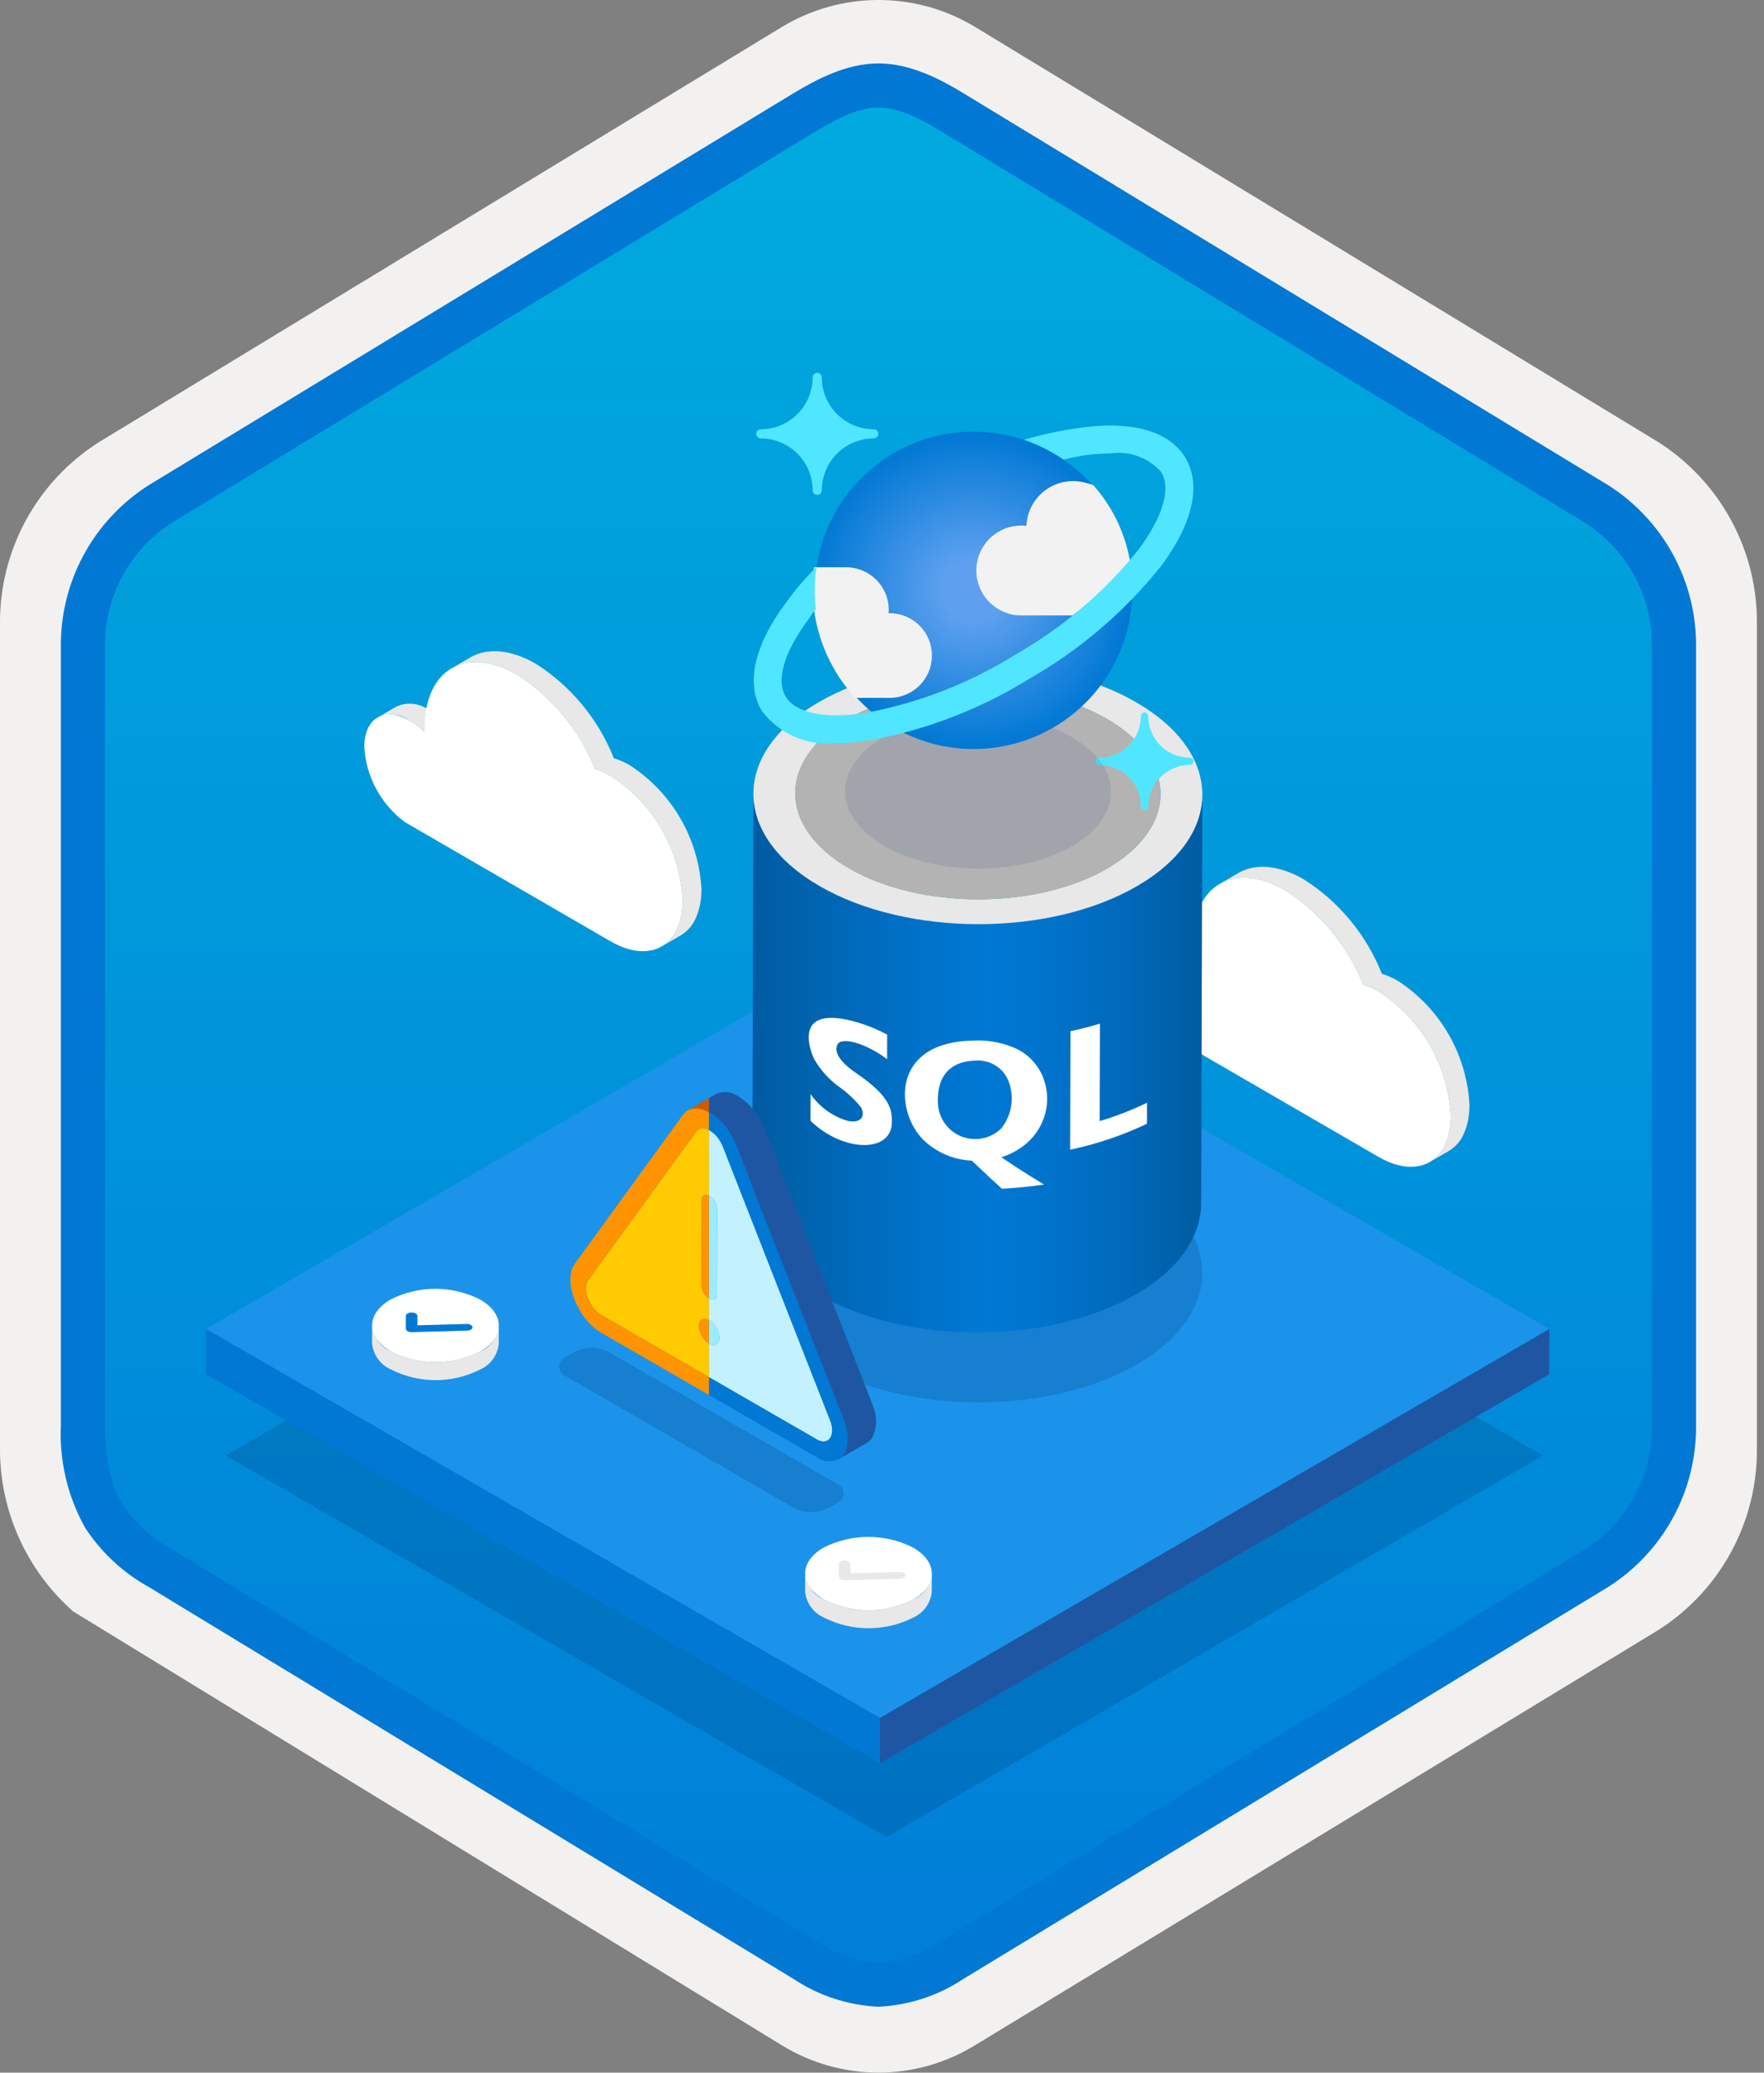 <svg width="160" height="188" viewBox="0 0 160 188" fill="none" xmlns="http://www.w3.org/2000/svg">
<rect x="0" y="0" width="160" height="188" fill="#808080" stroke="none"/>
<g clip-path="url(#clip0_404_518)">
<path d="M79.678 187.999C82.759 187.993 85.78 187.14 88.408 185.533L150.384 147.873C153.165 146.109 155.449 143.664 157.019 140.77C158.589 137.875 159.394 134.627 159.356 131.335V56.62C159.392 53.327 158.587 50.08 157.017 47.186C155.447 44.292 153.163 41.847 150.384 40.082L88.408 2.422C85.775 0.837 82.759 -0.001 79.686 -0.001C76.612 -0.001 73.596 0.837 70.963 2.422L8.988 40.097C6.205 41.859 3.918 44.304 2.345 47.198C0.772 50.093 -0.035 53.341 4.1431e-06 56.635V131.335C-0.019 134.118 0.556 136.873 1.686 139.417C2.816 141.961 4.474 144.235 6.552 146.088V146.114L70.963 185.548C73.588 187.148 76.603 187.995 79.678 187.999V187.999ZM80.326 6.951C82.278 6.951 84.755 8.164 86.465 9.208L147.222 46.402C150.974 48.687 153.09 55.283 153.09 60.034L152.458 131.335C152.458 136.086 149.259 140.354 145.506 142.639L85.11 179.02C81.676 181.108 78.885 181.108 75.451 179.02L14.243 142.548C10.49 140.264 7.472 136.071 7.472 131.335V57.687C7.504 55.322 8.113 53 9.246 50.924C10.379 48.847 12.001 47.078 13.972 45.77L74.548 9.208C76.258 8.164 78.374 6.951 80.326 6.951Z" fill="#F2F1F0"/>
<path fill-rule="evenodd" clip-rule="evenodd" d="M87.576 10.532C85.206 9.058 82.47 8.277 79.678 8.277C76.887 8.277 74.151 9.058 71.78 10.532L15.645 44.863C13.119 46.475 11.047 48.705 9.625 51.343C8.203 53.98 7.479 56.937 7.52 59.933V128.037C7.48 131.032 8.206 133.989 9.627 136.626C11.049 139.263 13.121 141.494 15.645 143.107L71.78 177.438C74.151 178.911 76.887 179.693 79.678 179.693C82.47 179.693 85.206 178.911 87.576 177.438L143.711 143.107C146.236 141.494 148.307 139.263 149.729 136.626C151.151 133.989 151.877 131.032 151.837 128.037V59.933C151.875 56.938 151.149 53.982 149.727 51.345C148.305 48.708 146.234 46.477 143.711 44.863L87.576 10.532Z" fill="url(#paint0_linear_404_518)"/>
<path fill-rule="evenodd" clip-rule="evenodd" d="M79.678 9.753C81.362 9.753 83.244 10.619 85.311 11.877L143.777 47.419C145.668 48.633 147.218 50.31 148.278 52.291C149.339 54.272 149.875 56.491 149.837 58.738V129.217C149.875 131.463 149.339 133.683 148.278 135.663C147.218 137.644 145.668 139.321 143.777 140.535L85.312 176.077L85.311 176.078C83.641 177.217 81.696 177.888 79.678 178.021C77.661 177.888 75.716 177.217 74.046 176.078L74.045 176.077L15.582 140.537L15.58 140.536C13.792 139.572 12.267 138.185 11.138 136.496C10.161 134.893 9.52 132.678 9.52 129.217V58.738C9.482 56.491 10.018 54.272 11.079 52.291C12.139 50.31 13.688 48.633 15.58 47.42L74.037 11.883L74.041 11.88C76.124 10.627 77.985 9.753 79.678 9.753ZM87.391 8.46L145.855 44.002C148.333 45.572 150.368 47.75 151.765 50.33C153.162 52.91 153.876 55.804 153.837 58.738V129.217C153.876 132.15 153.162 135.045 151.765 137.625C150.368 140.204 148.333 142.383 145.855 143.954L87.39 179.495C85.096 181.02 82.43 181.893 79.678 182.021C76.926 181.893 74.261 181.02 71.967 179.495H71.966L13.502 143.953L13.499 143.952C11.164 142.659 9.181 140.814 7.723 138.578C6.128 135.724 5.365 132.481 5.52 129.217V58.738C5.481 55.804 6.194 52.91 7.592 50.33C8.989 47.75 11.024 45.572 13.502 44.001L71.967 8.46L71.975 8.455C74.066 7.197 76.773 5.753 79.678 5.753C82.564 5.753 85.282 7.176 87.391 8.46V8.46Z" fill="#0078D4"/>
<path opacity="0.2" d="M139.959 132.025L80.409 166.632L20.47 132.026L80.02 97.419L139.959 132.025Z" fill="#003067"/>
<path d="M140.532 120.545L79.81 155.833L18.698 120.55L79.42 85.262L140.532 120.545Z" fill="#1B93EB"/>
<path d="M140.532 120.545L140.52 124.651L79.798 159.939L79.81 155.833L140.532 120.545Z" fill="#1F56A3"/>
<path d="M79.81 155.833L79.798 159.939L18.686 124.656L18.698 120.55L79.81 155.833Z" fill="#0078D4"/>
<path d="M105.605 83.653L103.907 84.64C104.377 84.422 104.896 84.334 105.412 84.384C105.927 84.434 106.42 84.621 106.839 84.926C107.329 85.213 107.782 85.559 108.189 85.955L109.887 84.968C109.48 84.572 109.027 84.227 108.537 83.939C108.118 83.635 107.625 83.448 107.11 83.397C106.595 83.347 106.075 83.435 105.605 83.653Z" fill="#E8E8E8"/>
<path d="M126.8 88.974C126.341 88.704 125.852 88.488 125.343 88.333C123.945 84.809 121.474 81.813 118.279 79.772C115.953 78.429 113.847 78.304 112.325 79.188L110.627 80.175C112.149 79.291 114.255 79.416 116.581 80.758C119.776 82.8 122.247 85.795 123.645 89.32C124.154 89.475 124.643 89.69 125.102 89.961C126.993 91.191 128.567 92.851 129.694 94.805C130.821 96.759 131.47 98.952 131.588 101.205C131.59 101.656 131.55 102.106 131.47 102.549C131.461 102.613 131.44 102.674 131.431 102.747C131.315 103.275 131.122 103.783 130.857 104.254C130.826 104.305 130.788 104.346 130.758 104.397C130.483 104.804 130.12 105.145 129.697 105.394L131.395 104.407C131.818 104.158 132.181 103.818 132.456 103.411C132.486 103.359 132.524 103.318 132.555 103.267C132.82 102.796 133.013 102.288 133.129 101.76C133.138 101.687 133.159 101.626 133.168 101.563C133.248 101.119 133.288 100.669 133.286 100.218C133.168 97.965 132.519 95.772 131.392 93.818C130.265 91.864 128.691 90.204 126.8 88.974V88.974Z" fill="#E8E8E8"/>
<path d="M116.581 80.758C119.776 82.8 122.247 85.795 123.645 89.32C124.154 89.475 124.643 89.69 125.102 89.961C126.993 91.191 128.567 92.851 129.694 94.805C130.821 96.759 131.47 98.952 131.588 101.205C131.59 101.656 131.55 102.106 131.47 102.549C131.461 102.613 131.44 102.674 131.431 102.747C131.315 103.275 131.122 103.783 130.856 104.254C130.826 104.305 130.788 104.346 130.758 104.397C129.63 106.034 127.494 106.355 125.051 104.945L106.404 94.135C105.322 93.335 104.429 92.306 103.789 91.121C103.15 89.937 102.78 88.626 102.705 87.282C102.712 84.666 104.566 83.614 106.839 84.926C107.329 85.213 107.782 85.559 108.189 85.955C108.181 85.818 108.181 85.691 108.181 85.559C108.197 80.234 111.955 78.088 116.581 80.758Z" fill="white"/>
<path opacity="0.2" d="M103.045 107.072C95.07 102.467 82.18 102.467 74.257 107.072C66.329 111.679 66.371 119.146 74.346 123.75C82.32 128.354 95.211 128.354 103.139 123.747C111.061 119.142 111.019 111.676 103.045 107.072Z" fill="#003067"/>
<path d="M109.053 72.091L108.948 109.127C108.94 112.125 106.97 115.119 103.034 117.407C95.106 122.014 82.215 122.014 74.24 117.41C70.228 115.093 68.224 112.052 68.233 109.015L68.338 71.979C68.329 75.016 70.333 78.057 74.346 80.373C82.32 84.977 95.211 84.977 103.139 80.37C107.075 78.083 109.045 75.089 109.053 72.091Z" fill="url(#paint1_linear_404_518)"/>
<path d="M103.045 63.695C95.07 59.091 82.18 59.091 74.257 63.695C66.329 68.302 66.371 75.769 74.346 80.373C82.32 84.977 95.211 84.977 103.139 80.37C111.061 75.766 111.019 68.299 103.045 63.695ZM100.448 78.762C93.997 82.511 83.508 82.511 77.018 78.765C70.529 75.018 70.495 68.942 76.946 65.193C83.393 61.446 93.883 61.446 100.372 65.193C106.861 68.939 106.896 75.015 100.448 78.762Z" fill="#E8E8E8"/>
<path d="M100.372 65.193C106.861 68.939 106.896 75.015 100.448 78.762C93.997 82.511 83.508 82.511 77.018 78.765C70.529 75.018 70.495 68.942 76.946 65.193C83.393 61.446 93.883 61.446 100.372 65.193Z" fill="#B3B3B3"/>
<path d="M88.471 94.382C80.791 94.411 81.171 100.773 83.72 103.363C84.91 104.524 86.487 105.206 88.148 105.277C89.955 106.989 89.955 106.989 90.882 107.825C92.164 107.757 93.439 107.63 94.692 107.443C92.904 106.344 92.532 106.116 90.825 104.969C95.958 103.319 96.192 97.228 92.321 95.187C91.121 94.613 89.8 94.337 88.471 94.382L88.471 94.382ZM99.766 92.851C98.895 93.114 98.004 93.343 97.093 93.539L97.063 104.284C99.472 103.78 101.812 102.99 104.033 101.931L104.039 100.027C102.653 100.695 101.216 101.252 99.741 101.692L99.766 92.851V92.851ZM88.49 96.203C89.138 96.151 89.784 96.313 90.33 96.665C90.876 97.017 91.29 97.54 91.509 98.151C91.76 98.85 91.83 99.6 91.712 100.332C91.593 101.065 91.291 101.755 90.832 102.338C90.359 102.808 89.758 103.127 89.104 103.256C88.45 103.385 87.772 103.317 87.156 103.062C86.54 102.808 86.014 102.376 85.642 101.823C85.271 101.269 85.071 100.618 85.068 99.952C84.992 96.727 87.179 96.219 88.49 96.203L88.49 96.203ZM77.818 92.747C71.34 90.841 73.81 95.997 73.838 96.05C74.416 97.061 75.207 97.934 76.155 98.609C76.883 99.132 77.537 99.75 78.1 100.446C78.59 101.402 77.888 101.978 76.683 101.61C75.403 101.178 74.295 100.348 73.521 99.241L73.514 101.66C76.478 104.539 80.893 104.61 80.896 101.779C80.897 100.781 80.898 99.539 77.671 97.346C75.155 95.636 75.916 94.647 76.161 94.535C77.125 94.098 79.317 95.171 80.463 96.08L80.469 93.843C79.624 93.39 78.736 93.023 77.818 92.747" fill="white"/>
<path d="M74.124 44.89C74.07 44.89 74.017 44.88 73.967 44.859C73.917 44.839 73.871 44.809 73.833 44.771C73.795 44.733 73.764 44.688 73.743 44.639C73.722 44.589 73.712 44.536 73.711 44.482V44.477C73.709 43.228 73.212 42.03 72.329 41.147C71.445 40.263 70.248 39.766 68.999 39.764C68.89 39.764 68.785 39.721 68.708 39.644C68.63 39.567 68.586 39.463 68.586 39.354V39.354C68.586 39.3 68.597 39.246 68.617 39.196C68.638 39.146 68.668 39.1 68.707 39.062C68.745 39.024 68.791 38.993 68.841 38.972C68.891 38.952 68.944 38.941 68.999 38.941V38.941C70.248 38.939 71.446 38.442 72.33 37.558C73.213 36.674 73.71 35.476 73.711 34.226C73.711 34.117 73.753 34.013 73.83 33.935C73.906 33.858 74.01 33.814 74.119 33.813H74.124C74.178 33.813 74.231 33.823 74.281 33.844C74.331 33.864 74.377 33.894 74.415 33.932C74.453 33.97 74.484 34.015 74.505 34.065C74.526 34.114 74.537 34.168 74.537 34.221V34.226C74.539 35.475 75.036 36.673 75.919 37.556C76.803 38.44 78 38.937 79.249 38.939C79.303 38.938 79.357 38.949 79.407 38.969C79.457 38.989 79.502 39.019 79.54 39.057C79.579 39.095 79.609 39.14 79.63 39.19C79.651 39.24 79.662 39.293 79.662 39.347V39.352C79.663 39.406 79.652 39.459 79.632 39.509C79.612 39.559 79.582 39.604 79.544 39.642C79.506 39.681 79.461 39.711 79.411 39.732C79.361 39.753 79.308 39.764 79.254 39.764H79.249C78 39.766 76.802 40.263 75.918 41.146C75.035 42.03 74.538 43.227 74.537 44.477C74.536 44.586 74.493 44.691 74.415 44.768C74.338 44.846 74.233 44.889 74.124 44.89V44.89Z" fill="#50E6FF"/>
<path d="M103.814 73.484C103.77 73.484 103.727 73.475 103.687 73.459C103.647 73.442 103.611 73.418 103.58 73.387C103.549 73.356 103.525 73.32 103.508 73.28C103.492 73.24 103.483 73.197 103.483 73.153V73.153C103.482 72.154 103.084 71.196 102.378 70.489C101.671 69.782 100.713 69.385 99.713 69.384C99.626 69.384 99.542 69.349 99.48 69.288C99.418 69.226 99.383 69.143 99.383 69.055C99.383 68.968 99.418 68.883 99.48 68.822C99.542 68.76 99.626 68.725 99.713 68.725V68.725C100.713 68.724 101.671 68.327 102.378 67.62C103.085 66.913 103.482 65.955 103.483 64.955C103.483 64.912 103.492 64.869 103.508 64.829C103.525 64.788 103.549 64.752 103.58 64.721C103.611 64.69 103.647 64.666 103.687 64.65C103.727 64.633 103.77 64.624 103.814 64.624V64.624C103.857 64.624 103.9 64.633 103.94 64.65C103.98 64.666 104.017 64.69 104.048 64.721C104.078 64.752 104.103 64.788 104.119 64.829C104.136 64.869 104.145 64.912 104.145 64.955V64.955C104.145 65.955 104.542 66.913 105.249 67.62C105.956 68.327 106.914 68.724 107.914 68.725C107.958 68.724 108.001 68.733 108.041 68.749C108.082 68.766 108.118 68.79 108.149 68.82C108.18 68.851 108.205 68.888 108.222 68.928C108.238 68.968 108.247 69.011 108.247 69.055C108.247 69.098 108.239 69.141 108.222 69.182C108.205 69.222 108.181 69.259 108.15 69.29C108.119 69.32 108.083 69.345 108.042 69.361C108.002 69.378 107.959 69.386 107.915 69.386H107.914C106.915 69.387 105.957 69.785 105.25 70.492C104.543 71.198 104.146 72.156 104.144 73.156C104.144 73.243 104.109 73.326 104.047 73.388C103.985 73.45 103.901 73.484 103.814 73.484Z" fill="#50E6FF"/>
<path opacity="0.1" d="M97.216 66.86C101.941 69.588 101.966 74.013 97.271 76.741C92.576 79.47 84.938 79.47 80.212 76.741C75.479 74.009 75.454 69.585 80.149 66.856C84.844 64.127 92.483 64.127 97.216 66.86Z" fill="#003067"/>
<path d="M102.308 50.2C102.969 52.97 102.795 55.873 101.807 58.543C100.818 61.213 99.06 63.53 96.755 65.201C94.45 66.872 91.701 67.822 88.855 67.931C86.01 68.039 83.197 67.302 80.771 65.811C78.345 64.321 76.415 62.145 75.226 59.558C74.037 56.971 73.642 54.09 74.09 51.278C74.539 48.466 75.811 45.851 77.746 43.762C79.681 41.673 82.192 40.206 84.961 39.544H84.961C88.675 38.657 92.588 39.281 95.842 41.28C99.095 43.278 101.421 46.487 102.308 50.2V50.2Z" fill="url(#paint2_radial_404_518)"/>
<path d="M80.586 63.301C81.605 63.328 82.593 62.949 83.332 62.248C84.071 61.546 84.501 60.58 84.528 59.561C84.555 58.542 84.176 57.555 83.474 56.816C82.773 56.076 81.806 55.646 80.788 55.619C80.725 55.618 80.661 55.618 80.598 55.619C80.609 55.51 80.615 55.4 80.615 55.291C80.605 54.266 80.19 53.286 79.46 52.567C78.729 51.847 77.743 51.447 76.718 51.453H73.838C73.556 53.581 73.745 55.746 74.391 57.793C75.038 59.84 76.126 61.721 77.579 63.301H80.586Z" fill="#F2F2F2"/>
<path d="M102.486 50.869C102.489 50.834 102.483 50.798 102.47 50.766C102.006 48.256 100.865 45.92 99.171 44.01C98.952 43.921 98.725 43.85 98.494 43.799C97.877 43.623 97.229 43.59 96.598 43.7C95.966 43.812 95.368 44.064 94.849 44.44C94.33 44.815 93.902 45.304 93.599 45.869C93.296 46.433 93.125 47.06 93.099 47.7C92.943 47.682 92.786 47.672 92.629 47.669C91.668 47.669 90.739 48.009 90.004 48.628C89.269 49.247 88.777 50.106 88.614 51.053C88.451 51.999 88.627 52.974 89.113 53.803C89.598 54.632 90.361 55.263 91.266 55.584C91.671 55.742 92.101 55.822 92.535 55.819H97.297C99.209 54.371 100.95 52.711 102.486 50.869V50.869Z" fill="#F2F2F2"/>
<path d="M107.52 41.526C106.044 39.07 102.594 38.113 97.773 38.831C96.122 39.065 94.49 39.419 92.89 39.891C94.159 40.329 95.364 40.934 96.474 41.69C97.039 41.566 97.607 41.418 98.151 41.336C99.007 41.203 99.872 41.133 100.738 41.127C101.585 41.005 102.45 41.097 103.252 41.394C104.055 41.691 104.77 42.184 105.334 42.828V42.828C106.232 44.325 105.474 46.884 103.255 49.865C100.171 53.704 96.392 56.927 92.116 59.368C87.935 61.977 83.3 63.777 78.454 64.674C74.785 65.222 72.163 64.674 71.265 63.182C70.366 61.69 71.124 59.124 73.343 56.156C73.617 55.788 73.685 55.607 73.997 55.237C73.851 53.965 73.871 52.68 74.058 51.413C73.061 52.413 72.143 53.489 71.314 54.632C68.407 58.518 67.619 62.014 69.092 64.469C69.871 65.511 70.909 66.329 72.102 66.843C73.296 67.357 74.604 67.549 75.895 67.399C76.878 67.394 77.859 67.316 78.829 67.165C84.002 66.221 88.951 64.311 93.418 61.535C97.979 58.925 102.006 55.477 105.289 51.373C108.205 47.477 108.993 43.984 107.52 41.526Z" fill="#50E6FF"/>
<path d="M35.941 64.096L34.243 65.083C34.713 64.865 35.232 64.777 35.748 64.828C36.263 64.878 36.756 65.065 37.175 65.37C37.664 65.657 38.118 66.002 38.525 66.398L40.222 65.412C39.816 65.015 39.362 64.67 38.873 64.383C38.454 64.078 37.961 63.891 37.446 63.841C36.93 63.79 36.411 63.879 35.941 64.096Z" fill="#E8E8E8"/>
<path d="M57.136 69.417C56.677 69.147 56.188 68.932 55.678 68.776C54.281 65.252 51.809 62.257 48.615 60.215C46.289 58.872 44.183 58.747 42.661 59.632L40.963 60.618C42.485 59.734 44.591 59.859 46.917 61.202C50.111 63.244 52.583 66.239 53.981 69.763C54.49 69.918 54.979 70.134 55.438 70.404C57.329 71.634 58.903 73.294 60.03 75.248C61.157 77.203 61.806 79.396 61.924 81.648C61.926 82.099 61.886 82.549 61.806 82.993C61.797 83.056 61.776 83.117 61.767 83.19C61.651 83.718 61.458 84.226 61.192 84.697C61.162 84.748 61.124 84.79 61.094 84.841C60.819 85.248 60.456 85.588 60.032 85.837L61.73 84.851C62.154 84.601 62.517 84.261 62.792 83.854C62.822 83.803 62.86 83.761 62.89 83.71C63.156 83.239 63.349 82.732 63.465 82.204C63.473 82.13 63.495 82.07 63.504 82.006C63.584 81.563 63.624 81.113 63.622 80.662C63.504 78.409 62.855 76.216 61.728 74.262C60.601 72.308 59.027 70.648 57.136 69.417Z" fill="#E8E8E8"/>
<path d="M46.916 61.202C50.111 63.243 52.583 66.239 53.98 69.763C54.49 69.918 54.979 70.134 55.438 70.404C57.329 71.634 58.902 73.294 60.03 75.248C61.157 77.203 61.806 79.396 61.924 81.648C61.926 82.099 61.886 82.549 61.805 82.993C61.797 83.056 61.775 83.117 61.767 83.191C61.651 83.718 61.458 84.226 61.192 84.697C61.162 84.748 61.124 84.79 61.094 84.841C59.966 86.478 57.829 86.799 55.387 85.388L36.74 74.579C35.657 73.778 34.764 72.749 34.125 71.565C33.486 70.38 33.115 69.069 33.041 67.725C33.048 65.109 34.902 64.058 37.175 65.37C37.664 65.657 38.118 66.002 38.525 66.398C38.516 66.262 38.517 66.135 38.517 66.003C38.532 60.678 42.291 58.531 46.916 61.202Z" fill="white"/>
<path opacity="0.2" d="M75.881 134.571C76.067 134.633 76.23 134.752 76.346 134.912C76.461 135.071 76.524 135.263 76.525 135.46C76.526 135.656 76.466 135.849 76.352 136.009C76.238 136.17 76.077 136.291 75.891 136.355L75.129 136.798C74.653 137.041 74.125 137.168 73.589 137.168C73.054 137.168 72.526 137.041 72.049 136.798L51.363 124.854C51.177 124.791 51.016 124.672 50.901 124.512C50.786 124.353 50.724 124.162 50.724 123.965C50.724 123.769 50.785 123.578 50.899 123.418C51.013 123.258 51.174 123.138 51.359 123.074L52.12 122.632C52.596 122.388 53.123 122.261 53.657 122.261C54.191 122.26 54.718 122.386 55.194 122.628L75.881 134.571Z" fill="#003067"/>
<path d="M64.31 124.918V121.88C64.038 121.709 63.813 121.471 63.658 121.19C63.564 121.024 63.493 120.846 63.447 120.662C63.411 120.536 63.39 120.407 63.386 120.276C63.388 119.692 63.803 119.454 64.31 119.74V117.787C64.007 117.586 63.783 117.284 63.677 116.935C63.642 116.824 63.623 116.707 63.622 116.59L63.644 108.868C63.642 108.771 63.661 108.674 63.701 108.585C63.804 108.368 64.038 108.312 64.31 108.45V102.503C64.252 102.472 64.192 102.444 64.13 102.42C64.027 102.38 63.92 102.354 63.81 102.342C63.694 102.33 63.576 102.345 63.467 102.387C63.346 102.437 63.241 102.521 63.166 102.629L63.157 102.638L60.474 106.33L53.34 116.146C53.324 116.169 53.314 116.195 53.3 116.219C53.234 116.328 53.188 116.447 53.163 116.572C53.137 116.722 53.131 116.876 53.147 117.028C53.175 117.281 53.236 117.528 53.328 117.765C53.427 118.016 53.554 118.256 53.706 118.48C53.922 118.805 54.209 119.079 54.544 119.279V119.279L64.31 124.918Z" fill="#FFCA00"/>
<path d="M63.386 120.276C63.39 120.407 63.411 120.536 63.447 120.662C63.493 120.846 63.564 121.024 63.658 121.19C63.813 121.471 64.038 121.709 64.31 121.88V119.74C63.803 119.454 63.388 119.692 63.386 120.276Z" fill="#FF9300"/>
<path d="M63.658 121.19C63.564 121.024 63.493 120.846 63.447 120.662C63.493 120.846 63.564 121.024 63.658 121.19V121.19Z" fill="#FF9300"/>
<path d="M54.544 119.279C54.209 119.079 53.922 118.805 53.706 118.479C53.554 118.256 53.427 118.016 53.328 117.765C53.236 117.528 53.175 117.281 53.147 117.028C53.131 116.876 53.137 116.722 53.163 116.572C53.188 116.447 53.234 116.328 53.3 116.219C53.314 116.195 53.324 116.169 53.34 116.146L60.474 106.33L63.157 102.638L63.166 102.629C63.241 102.521 63.346 102.437 63.467 102.387C63.576 102.345 63.694 102.33 63.81 102.342C63.92 102.354 64.027 102.38 64.13 102.42C64.192 102.444 64.252 102.472 64.31 102.503V100.895C64.176 100.821 64.037 100.756 63.894 100.701C63.857 100.687 63.82 100.673 63.782 100.66C63.633 100.608 63.479 100.571 63.322 100.55C63.307 100.549 63.293 100.55 63.279 100.549C63.146 100.537 63.013 100.54 62.881 100.559C62.849 100.564 62.816 100.568 62.785 100.574C62.65 100.601 62.521 100.648 62.401 100.714C62.222 100.815 62.068 100.953 61.948 101.119L52.132 114.636C51.024 116.149 52.367 119.639 54.539 120.893L64.31 126.535V124.918L54.544 119.279Z" fill="#FF9300"/>
<path d="M63.467 102.387C63.346 102.437 63.241 102.521 63.166 102.629C63.241 102.521 63.346 102.437 63.467 102.387V102.387Z" fill="#FF9300"/>
<path d="M64.31 102.503V102.503C64.252 102.472 64.192 102.444 64.13 102.42C64.192 102.444 64.252 102.472 64.31 102.503V102.503Z" fill="#FF9300"/>
<path d="M53.147 117.028C53.175 117.281 53.236 117.528 53.328 117.764C53.427 118.016 53.554 118.256 53.706 118.479C53.554 118.256 53.427 118.016 53.328 117.764C53.236 117.528 53.175 117.281 53.147 117.028Z" fill="#FF9300"/>
<path d="M60.474 106.33L53.34 116.146C53.324 116.169 53.314 116.195 53.3 116.219C53.314 116.195 53.324 116.169 53.34 116.146L60.474 106.33Z" fill="#FF9300"/>
<path d="M63.467 102.387C63.576 102.345 63.694 102.33 63.81 102.342C63.694 102.33 63.576 102.345 63.467 102.387V102.387Z" fill="#FF9300"/>
<path d="M64.31 117.787V108.45C64.038 108.312 63.804 108.368 63.701 108.585C63.661 108.674 63.642 108.771 63.644 108.868L63.622 116.59C63.623 116.707 63.642 116.824 63.677 116.935C63.783 117.284 64.007 117.586 64.31 117.787Z" fill="#FF9300"/>
<path d="M63.701 108.585C63.661 108.674 63.642 108.771 63.644 108.868L63.622 116.59L63.644 108.868C63.642 108.771 63.661 108.674 63.701 108.585V108.585Z" fill="#FF9300"/>
<path d="M63.701 108.585C63.804 108.368 64.038 108.312 64.31 108.45V108.45C64.038 108.312 63.804 108.368 63.701 108.585Z" fill="#FF9300"/>
<path d="M63.677 116.935C63.783 117.284 64.007 117.586 64.31 117.787V117.787C64.007 117.586 63.783 117.284 63.677 116.935Z" fill="#FF9300"/>
<path d="M62.881 100.559C63.013 100.54 63.146 100.536 63.279 100.549C63.293 100.55 63.307 100.549 63.322 100.55C63.479 100.571 63.633 100.608 63.782 100.66C63.82 100.673 63.857 100.686 63.894 100.701C64.037 100.755 64.177 100.819 64.31 100.893V99.601L62.383 100.721C62.388 100.718 62.395 100.717 62.401 100.714C62.521 100.648 62.65 100.601 62.785 100.574C62.816 100.568 62.849 100.564 62.881 100.559Z" fill="#D15900"/>
<path d="M63.782 100.66C63.633 100.608 63.479 100.571 63.322 100.55C63.479 100.571 63.633 100.608 63.782 100.66V100.66Z" fill="#D15900"/>
<path d="M62.881 100.559C63.013 100.54 63.146 100.537 63.279 100.549C63.146 100.536 63.013 100.54 62.881 100.559V100.559Z" fill="#D15900"/>
<path d="M62.401 100.714C62.521 100.648 62.65 100.601 62.785 100.574C62.65 100.601 62.521 100.648 62.401 100.714V100.714Z" fill="#D15900"/>
<path d="M63.894 100.701C64.037 100.756 64.176 100.821 64.31 100.895V100.893C64.176 100.819 64.037 100.755 63.894 100.701V100.701Z" fill="#D15900"/>
<path d="M76.855 130.091C76.851 130.057 76.844 130.021 76.84 129.986C76.844 130.021 76.851 130.057 76.855 130.091Z" fill="#003067"/>
<path d="M64.32 119.744L64.31 119.74L64.32 119.744Z" fill="#003067"/>
<path d="M75.23 130.514C75.176 130.574 75.112 130.625 75.042 130.664C75.112 130.625 75.176 130.574 75.23 130.514V130.514Z" fill="#003067"/>
<path d="M75.042 130.664C74.95 130.714 74.849 130.743 74.745 130.749C74.849 130.743 74.95 130.714 75.042 130.664V130.664Z" fill="#003067"/>
<path d="M75.48 129.739C75.482 129.887 75.46 130.034 75.416 130.175C75.46 130.034 75.482 129.887 75.48 129.739Z" fill="#003067"/>
<path d="M76.739 131.47C76.747 131.446 76.757 131.425 76.765 131.4C76.757 131.425 76.747 131.446 76.739 131.47Z" fill="#003067"/>
<path d="M70.85 114.279L76.498 128.704C76.505 128.723 76.51 128.741 76.517 128.76C76.51 128.741 76.506 128.723 76.498 128.704L70.85 114.279Z" fill="#003067"/>
<path d="M76.677 129.222L76.683 129.245L76.679 129.229L76.677 129.222Z" fill="#003067"/>
<path d="M76.875 130.735C76.873 130.773 76.87 130.811 76.867 130.849C76.87 130.811 76.873 130.774 76.875 130.735Z" fill="#003067"/>
<path d="M76.523 131.92C76.517 131.929 76.513 131.94 76.507 131.948L76.515 131.936L76.523 131.92Z" fill="#003067"/>
<path d="M69.747 114.679L65.578 104.036C65.496 103.823 65.392 103.619 65.27 103.427C65.392 103.619 65.496 103.823 65.578 104.036L69.747 114.679Z" fill="#003067"/>
<path d="M76.504 131.952L76.506 131.95C76.501 131.957 76.495 131.962 76.489 131.969L76.498 131.961L76.504 131.952Z" fill="#003067"/>
<path d="M75.23 130.514C75.251 130.492 75.27 130.468 75.288 130.443C75.339 130.368 75.379 130.285 75.408 130.199C75.379 130.285 75.339 130.368 75.288 130.443C75.27 130.468 75.251 130.492 75.23 130.514Z" fill="#003067"/>
<path d="M64.31 124.918V124.918L74.068 130.551C74.217 130.642 74.381 130.705 74.552 130.738C74.381 130.705 74.217 130.642 74.068 130.551L64.31 124.918Z" fill="#003067"/>
<path d="M64.369 102.535C64.353 102.525 64.331 102.514 64.31 102.503V108.45C64.325 108.457 64.338 108.456 64.352 108.464C64.454 108.524 64.546 108.599 64.625 108.686C64.88 108.956 65.03 109.308 65.049 109.679L65.027 117.401C65.025 117.846 64.714 118.024 64.326 117.8C64.32 117.797 64.316 117.791 64.31 117.787V119.74L64.32 119.744C64.591 119.92 64.815 120.157 64.977 120.437C65.138 120.716 65.231 121.029 65.249 121.351C65.247 121.793 65.011 122.038 64.676 122.008C64.548 121.993 64.425 121.951 64.314 121.884L64.31 121.88V124.918L74.068 130.551C74.217 130.642 74.381 130.705 74.552 130.738C74.616 130.749 74.68 130.752 74.745 130.749C74.849 130.743 74.95 130.714 75.042 130.664C75.112 130.625 75.176 130.574 75.23 130.514C75.251 130.491 75.27 130.468 75.288 130.443C75.339 130.368 75.379 130.285 75.408 130.199L75.416 130.175C75.46 130.034 75.482 129.887 75.48 129.739C75.474 129.422 75.408 129.109 75.285 128.816L69.747 114.679L65.578 104.036C65.496 103.823 65.392 103.619 65.27 103.427C65.044 103.063 64.735 102.758 64.369 102.535Z" fill="#C3F1FF"/>
<path d="M64.31 121.88L64.314 121.884C64.425 121.951 64.548 121.993 64.676 122.008C65.011 122.038 65.247 121.793 65.249 121.351C65.231 121.029 65.138 120.716 64.977 120.437C64.815 120.157 64.591 119.92 64.32 119.744L64.31 119.74L64.31 121.88Z" fill="#9CEBFF"/>
<path d="M65.249 121.351C65.247 121.793 65.011 122.038 64.676 122.008C65.011 122.038 65.247 121.793 65.249 121.351C65.231 121.029 65.138 120.716 64.977 120.437C64.815 120.157 64.591 119.92 64.32 119.744C64.591 119.92 64.815 120.157 64.977 120.437C65.138 120.716 65.231 121.029 65.249 121.351Z" fill="#9CEBFF"/>
<path d="M75.416 130.175L75.408 130.199L75.416 130.175Z" fill="#003067"/>
<path d="M76.855 130.091C76.851 130.057 76.844 130.021 76.84 129.986C76.806 129.735 76.753 129.488 76.683 129.245L76.677 129.222C76.632 129.071 76.578 128.917 76.517 128.76C76.51 128.741 76.505 128.723 76.498 128.704L70.85 114.279L66.79 103.914C66.534 103.26 66.177 102.651 65.732 102.108C65.352 101.637 64.893 101.236 64.374 100.925C64.353 100.913 64.332 100.907 64.31 100.895V102.503C64.33 102.514 64.353 102.525 64.369 102.535C64.735 102.758 65.044 103.063 65.27 103.427C65.392 103.619 65.496 103.823 65.578 104.036L69.747 114.679L75.013 128.12H75.013L75.285 128.816C75.408 129.109 75.474 129.422 75.48 129.739C75.482 129.887 75.46 130.034 75.416 130.175L75.408 130.199C75.379 130.285 75.339 130.368 75.288 130.443C75.27 130.468 75.251 130.491 75.23 130.514C75.176 130.574 75.112 130.625 75.042 130.664C74.95 130.714 74.849 130.743 74.745 130.749C74.68 130.752 74.616 130.749 74.552 130.738C74.381 130.705 74.217 130.642 74.068 130.551L64.31 124.918V126.535L74.063 132.165C74.347 132.376 74.683 132.505 75.035 132.54C75.387 132.575 75.742 132.513 76.062 132.363C76.23 132.262 76.376 132.128 76.489 131.969C76.495 131.962 76.501 131.957 76.506 131.95L76.507 131.948C76.513 131.94 76.517 131.929 76.523 131.92C76.614 131.78 76.687 131.629 76.739 131.47C76.747 131.446 76.757 131.425 76.765 131.4C76.818 131.22 76.852 131.036 76.867 130.849C76.87 130.811 76.873 130.773 76.875 130.735C76.887 130.52 76.88 130.305 76.855 130.091Z" fill="#0078D4"/>
<path d="M64.369 102.535C64.735 102.758 65.044 103.063 65.27 103.427C65.044 103.063 64.735 102.758 64.369 102.535C64.353 102.525 64.33 102.514 64.31 102.503V102.503C64.33 102.514 64.353 102.525 64.369 102.535Z" fill="#003067"/>
<path d="M64.31 108.45V117.787C64.316 117.791 64.32 117.797 64.326 117.8C64.714 118.024 65.025 117.846 65.027 117.401L65.049 109.679C65.03 109.308 64.88 108.956 64.625 108.686C64.546 108.599 64.454 108.524 64.352 108.464C64.338 108.456 64.325 108.457 64.31 108.45Z" fill="#9CEBFF"/>
<path d="M65.027 117.401C65.025 117.846 64.714 118.024 64.326 117.8C64.32 117.797 64.316 117.791 64.31 117.787V117.787C64.316 117.791 64.32 117.797 64.326 117.8C64.714 118.024 65.025 117.846 65.027 117.401L65.049 109.679C65.03 109.308 64.88 108.956 64.625 108.686C64.88 108.956 65.03 109.308 65.049 109.679L65.027 117.401Z" fill="#9CEBFF"/>
<path d="M64.374 100.925C64.893 101.236 65.352 101.637 65.732 102.108C66.177 102.651 66.534 103.26 66.79 103.915L70.85 114.28L76.498 128.704C76.506 128.723 76.51 128.741 76.517 128.76C76.578 128.917 76.632 129.071 76.677 129.222L76.679 129.229L76.683 129.245C76.753 129.488 76.805 129.735 76.84 129.986C76.844 130.021 76.851 130.057 76.855 130.091C76.88 130.305 76.887 130.52 76.875 130.735C76.873 130.774 76.87 130.811 76.867 130.849C76.852 131.036 76.818 131.22 76.765 131.4C76.757 131.425 76.748 131.446 76.739 131.47C76.687 131.629 76.614 131.78 76.523 131.92L76.515 131.936L76.507 131.948L76.506 131.95L76.504 131.952L76.498 131.961L76.489 131.969C76.376 132.128 76.23 132.262 76.062 132.363L76.056 132.368L78.626 130.875C78.8 130.772 78.951 130.633 79.068 130.468L79.074 130.458L79.075 130.458L79.085 130.443C79.307 130.03 79.436 129.575 79.465 129.107C79.493 128.64 79.419 128.172 79.249 127.735C79.198 127.564 79.138 127.389 79.068 127.21L69.36 102.421C68.902 101.188 68.054 100.138 66.944 99.432C66.659 99.225 66.325 99.098 65.975 99.062C65.626 99.026 65.273 99.083 64.953 99.228L64.31 99.601V100.893C64.332 100.905 64.353 100.913 64.374 100.925Z" fill="#1F56A3"/>
<path d="M76.523 131.92C76.614 131.78 76.687 131.629 76.739 131.47C76.687 131.629 76.614 131.78 76.523 131.92V131.92Z" fill="#003067"/>
<path d="M76.506 131.95L76.507 131.948L76.506 131.95Z" fill="#003067"/>
<path d="M76.84 129.986C76.806 129.735 76.753 129.488 76.683 129.245C76.753 129.488 76.806 129.735 76.84 129.986V129.986Z" fill="#003067"/>
<path d="M76.765 131.4C76.818 131.22 76.852 131.036 76.867 130.849C76.852 131.036 76.818 131.22 76.765 131.4Z" fill="#003067"/>
<path d="M76.489 131.969C76.376 132.128 76.23 132.262 76.062 132.363C76.23 132.262 76.376 132.128 76.489 131.969V131.969Z" fill="#003067"/>
<path d="M76.677 129.222C76.632 129.071 76.578 128.917 76.517 128.76C76.578 128.917 76.632 129.071 76.677 129.222Z" fill="#003067"/>
<path d="M76.855 130.091C76.88 130.305 76.887 130.52 76.875 130.735C76.887 130.52 76.88 130.305 76.855 130.091Z" fill="#003067"/>
<path d="M64.31 100.895C64.332 100.907 64.353 100.913 64.374 100.925C64.353 100.913 64.332 100.905 64.31 100.893V100.895Z" fill="#003067"/>
<path d="M45.245 120.244L45.241 121.874C45.194 122.377 45.014 122.859 44.72 123.27C44.427 123.681 44.029 124.007 43.568 124.214C42.31 124.854 40.919 125.187 39.508 125.187C38.097 125.187 36.706 124.854 35.448 124.214C34.979 124.006 34.574 123.676 34.276 123.259C33.977 122.842 33.795 122.352 33.749 121.841L33.754 120.211C33.8 120.722 33.981 121.211 34.28 121.629C34.579 122.046 34.984 122.376 35.453 122.584C36.71 123.224 38.102 123.557 39.513 123.557C40.924 123.557 42.315 123.224 43.573 122.584C44.034 122.377 44.431 122.051 44.725 121.64C45.019 121.228 45.198 120.747 45.245 120.244Z" fill="#E8E8E8"/>
<path d="M43.553 117.877C45.8 119.174 45.812 121.283 43.573 122.584C42.315 123.224 40.924 123.557 39.513 123.557C38.102 123.557 36.71 123.224 35.453 122.584C33.199 121.283 33.187 119.174 35.42 117.877C36.679 117.235 38.073 116.901 39.486 116.901C40.9 116.901 42.293 117.235 43.553 117.877V117.877Z" fill="white"/>
<path d="M42.707 120.178C42.746 120.197 42.781 120.224 42.807 120.259C42.834 120.294 42.852 120.334 42.859 120.377C42.874 120.547 42.651 120.688 42.364 120.696L37.37 120.833C37.235 120.84 37.102 120.812 36.982 120.752C36.937 120.733 36.899 120.702 36.87 120.663C36.841 120.624 36.823 120.578 36.817 120.53L36.81 119.355C36.81 119.188 37.046 119.051 37.333 119.051C37.463 119.048 37.592 119.079 37.707 119.14C37.749 119.159 37.785 119.189 37.812 119.226C37.839 119.264 37.855 119.309 37.858 119.355L37.863 120.213L42.31 120.091C42.448 120.084 42.585 120.114 42.707 120.178V120.178Z" fill="#0078D4"/>
<path d="M84.52 142.747L84.515 144.377C84.468 144.88 84.289 145.362 83.995 145.773C83.701 146.184 83.304 146.51 82.843 146.717C81.585 147.357 80.194 147.69 78.783 147.69C77.371 147.691 75.98 147.357 74.722 146.717C74.254 146.509 73.849 146.179 73.55 145.762C73.251 145.345 73.07 144.855 73.024 144.344L73.028 142.714C73.074 143.225 73.256 143.714 73.555 144.132C73.853 144.549 74.258 144.879 74.727 145.087C75.985 145.727 77.376 146.06 78.787 146.06C80.198 146.06 81.59 145.727 82.847 145.087C83.308 144.88 83.706 144.554 83.999 144.143C84.293 143.731 84.473 143.25 84.52 142.747V142.747Z" fill="#E8E8E8"/>
<path d="M82.827 140.38C85.075 141.677 85.087 143.786 82.847 145.087C81.59 145.727 80.198 146.06 78.787 146.06C77.376 146.06 75.985 145.727 74.727 145.087C72.473 143.786 72.462 141.677 74.694 140.38C75.954 139.738 77.347 139.404 78.761 139.404C80.174 139.404 81.568 139.738 82.827 140.38Z" fill="white"/>
<path d="M81.981 142.681C82.021 142.7 82.055 142.727 82.082 142.762C82.109 142.797 82.126 142.837 82.134 142.88C82.148 143.05 81.925 143.191 81.638 143.199L76.644 143.336C76.51 143.343 76.376 143.315 76.257 143.255C76.212 143.236 76.173 143.205 76.144 143.166C76.115 143.127 76.097 143.081 76.092 143.033L76.085 141.858C76.084 141.691 76.32 141.554 76.607 141.554C76.737 141.551 76.866 141.582 76.981 141.643C77.023 141.662 77.06 141.692 77.086 141.729C77.113 141.767 77.129 141.812 77.133 141.858L77.138 142.716L81.585 142.594C81.723 142.587 81.86 142.617 81.981 142.681V142.681Z" fill="#E8E8E8"/>
</g>
<defs>
<linearGradient id="paint0_linear_404_518" x1="79.678" y1="8.277" x2="79.678" y2="179.693" gradientUnits="userSpaceOnUse">
<stop stop-color="#00ABDE"/>
<stop offset="1" stop-color="#007ED8"/>
</linearGradient>
<linearGradient id="paint1_linear_404_518" x1="68.233" y1="96.421" x2="109.053" y2="96.421" gradientUnits="userSpaceOnUse">
<stop stop-color="#005BA1"/>
<stop offset="0.07" stop-color="#0060A9"/>
<stop offset="0.36" stop-color="#0071C8"/>
<stop offset="0.52" stop-color="#0078D4"/>
<stop offset="0.64" stop-color="#0074CD"/>
<stop offset="0.82" stop-color="#006ABB"/>
<stop offset="1" stop-color="#005BA1"/>
</linearGradient>
<radialGradient id="paint2_radial_404_518" cx="0" cy="0" r="1" gradientUnits="userSpaceOnUse" gradientTransform="translate(88.195 53.545) scale(14.472 14.346)">
<stop offset="0.183" stop-color="#5EA0EF"/>
<stop offset="1" stop-color="#0078D4"/>
</radialGradient>
<clipPath id="clip0_404_518">
<rect width="159.356" height="188" fill="white" transform="translate(0 -0.001)"/>
</clipPath>
</defs>
</svg>
